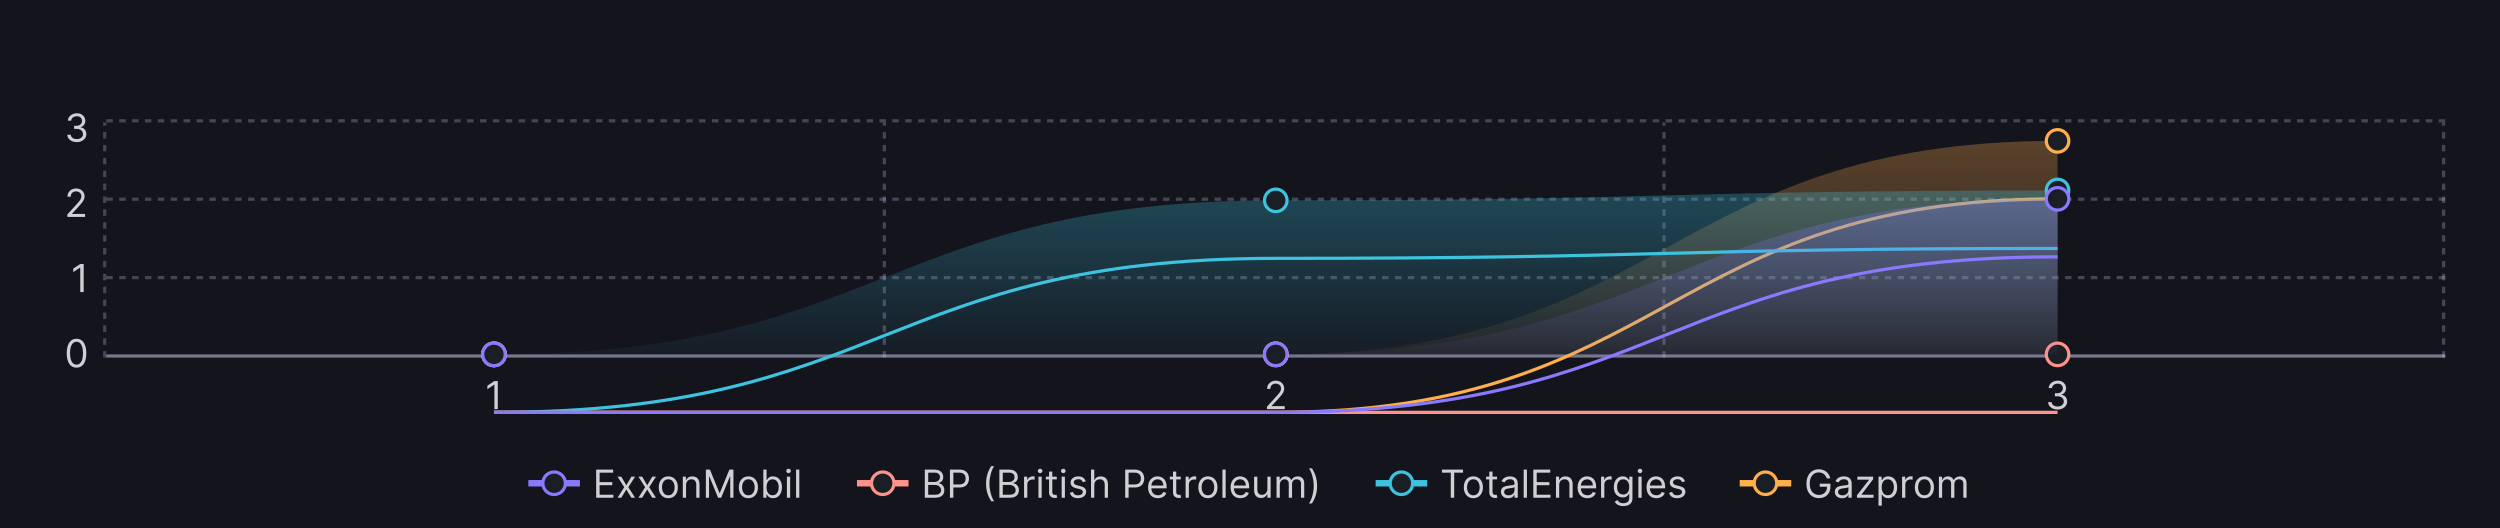 <svg width="776" height="164" viewBox="0 0 776 164" fill="none" xmlns="http://www.w3.org/2000/svg">
<rect width="776" height="164" fill="#14141C"/>
<path d="M23.852 44.119C23.29 44.119 22.788 44.023 22.348 43.83C21.91 43.636 21.562 43.368 21.304 43.024C21.048 42.678 20.909 42.276 20.886 41.818H21.96C21.983 42.099 22.079 42.342 22.25 42.547C22.421 42.749 22.643 42.905 22.919 43.016C23.195 43.126 23.5 43.182 23.835 43.182C24.21 43.182 24.543 43.117 24.832 42.986C25.122 42.855 25.349 42.673 25.514 42.44C25.679 42.207 25.761 41.938 25.761 41.631C25.761 41.31 25.682 41.027 25.523 40.783C25.364 40.535 25.131 40.342 24.824 40.203C24.517 40.064 24.142 39.994 23.699 39.994H23V39.057H23.699C24.046 39.057 24.349 38.994 24.611 38.869C24.875 38.744 25.081 38.568 25.229 38.341C25.379 38.114 25.454 37.847 25.454 37.54C25.454 37.244 25.389 36.987 25.259 36.769C25.128 36.55 24.943 36.379 24.704 36.257C24.469 36.135 24.19 36.074 23.869 36.074C23.568 36.074 23.284 36.129 23.017 36.24C22.753 36.348 22.537 36.506 22.369 36.713C22.202 36.918 22.111 37.165 22.097 37.455H21.074C21.091 36.997 21.229 36.597 21.487 36.253C21.746 35.906 22.084 35.636 22.501 35.443C22.922 35.25 23.384 35.153 23.886 35.153C24.426 35.153 24.889 35.263 25.276 35.481C25.662 35.697 25.959 35.983 26.166 36.338C26.374 36.693 26.477 37.077 26.477 37.489C26.477 37.98 26.348 38.399 26.09 38.746C25.834 39.092 25.486 39.332 25.046 39.466V39.534C25.597 39.625 26.027 39.859 26.337 40.237C26.646 40.612 26.801 41.077 26.801 41.631C26.801 42.105 26.672 42.531 26.413 42.909C26.158 43.284 25.808 43.58 25.365 43.795C24.922 44.011 24.418 44.119 23.852 44.119Z" fill="white" fill-opacity="0.8"/>
<path d="M20.903 67.333V66.566L23.784 63.413C24.122 63.044 24.401 62.723 24.619 62.45C24.838 62.174 25 61.916 25.105 61.674C25.213 61.43 25.267 61.174 25.267 60.907C25.267 60.6 25.193 60.335 25.046 60.11C24.901 59.886 24.702 59.713 24.449 59.59C24.196 59.468 23.912 59.407 23.597 59.407C23.261 59.407 22.969 59.477 22.719 59.616C22.472 59.752 22.28 59.944 22.143 60.191C22.01 60.438 21.943 60.728 21.943 61.061H20.938C20.938 60.549 21.055 60.1 21.291 59.714C21.527 59.328 21.848 59.027 22.254 58.811C22.663 58.595 23.122 58.487 23.631 58.487C24.142 58.487 24.595 58.595 24.99 58.811C25.385 59.027 25.695 59.318 25.919 59.684C26.143 60.051 26.256 60.458 26.256 60.907C26.256 61.228 26.197 61.542 26.081 61.849C25.967 62.153 25.768 62.492 25.484 62.867C25.203 63.24 24.812 63.694 24.312 64.231L22.352 66.328V66.396H26.409V67.333H20.903Z" fill="white" fill-opacity="0.8"/>
<path d="M25.972 81.939V90.667H24.915V83.047H24.864L22.733 84.462V83.388L24.915 81.939H25.972Z" fill="white" fill-opacity="0.8"/>
<path d="M23.75 114.119C23.108 114.119 22.561 113.945 22.109 113.595C21.658 113.243 21.312 112.733 21.074 112.065C20.835 111.395 20.716 110.585 20.716 109.636C20.716 108.693 20.835 107.888 21.074 107.22C21.315 106.55 21.662 106.038 22.114 105.686C22.568 105.331 23.114 105.153 23.75 105.153C24.386 105.153 24.93 105.331 25.382 105.686C25.837 106.038 26.183 106.55 26.422 107.22C26.663 107.888 26.784 108.693 26.784 109.636C26.784 110.585 26.665 111.395 26.426 112.065C26.188 112.733 25.842 113.243 25.391 113.595C24.939 113.945 24.392 114.119 23.75 114.119ZM23.75 113.182C24.386 113.182 24.881 112.875 25.233 112.261C25.585 111.648 25.761 110.773 25.761 109.636C25.761 108.881 25.68 108.237 25.518 107.706C25.359 107.175 25.129 106.77 24.828 106.491C24.53 106.213 24.171 106.074 23.75 106.074C23.119 106.074 22.626 106.385 22.271 107.007C21.916 107.626 21.739 108.503 21.739 109.636C21.739 110.392 21.818 111.034 21.977 111.562C22.136 112.091 22.365 112.493 22.663 112.768C22.965 113.044 23.327 113.182 23.75 113.182Z" fill="white" fill-opacity="0.8"/>
<line x1="33" y1="37.5" x2="759" y2="37.5" stroke="#D9D9FF" stroke-opacity="0.25" stroke-dasharray="2"/>
<line x1="33" y1="61.833" x2="759" y2="61.833" stroke="#D9D9FF" stroke-opacity="0.25" stroke-dasharray="2"/>
<line x1="33" y1="86.167" x2="759" y2="86.167" stroke="#D9D9FF" stroke-opacity="0.25" stroke-dasharray="2"/>
<line x1="33" y1="110.5" x2="759" y2="110.5" stroke="#D9D9FF" stroke-opacity="0.5"/>
<line x1="32.5" y1="111" x2="32.5" y2="38" stroke="#D9D9FF" stroke-opacity="0.25" stroke-dasharray="2"/>
<line x1="274.5" y1="111" x2="274.5" y2="38" stroke="#D9D9FF" stroke-opacity="0.25" stroke-dasharray="2"/>
<line x1="516.5" y1="111" x2="516.5" y2="38" stroke="#D9D9FF" stroke-opacity="0.25" stroke-dasharray="2"/>
<line x1="758.5" y1="111" x2="758.5" y2="38" stroke="#D9D9FF" stroke-opacity="0.25" stroke-dasharray="2"/>
<path d="M638.667 43.733C517.333 43.733 517.333 110 396 110H638.667V43.733Z" fill="url(#paint0_linear_10_3816)"/>
<g filter="url(#filter0_ddd_10_3816)">
<path d="M153.333 110C274.667 110 274.667 110 396 110C517.333 110 517.333 43.733 638.667 43.733M638.667 43.733V43.733Z" stroke="#FFAE4C"/>
</g>
<circle cx="153.333" cy="110" r="3.5" fill="#1A1F26" stroke="#FFAE4C"/>
<circle cx="396" cy="110" r="3.5" fill="#1A1F26" stroke="#FFAE4C"/>
<circle cx="638.667" cy="43.733" r="3.5" fill="#1A1F26" stroke="#FFAE4C"/>
<path d="M396 62.193C274.667 62.193 274.667 110 153.333 110H638.667V59.117C517.333 59.117 517.333 62.193 396 62.193Z" fill="url(#paint1_linear_10_3816)"/>
<g filter="url(#filter1_ddd_10_3816)">
<path d="M153.333 110C274.667 110 274.667 62.193 396 62.193C517.333 62.193 517.333 59.117 638.667 59.117M638.667 59.117V59.117Z" stroke="#3CC3DF"/>
</g>
<circle cx="153.333" cy="110" r="3.5" fill="#1A1F26" stroke="#3CC3DF"/>
<circle cx="396" cy="62.193" r="3.5" fill="#1A1F26" stroke="#3CC3DF"/>
<circle cx="638.667" cy="59.117" r="3.5" fill="#1A1F26" stroke="#3CC3DF"/>
<g filter="url(#filter2_ddd_10_3816)">
<path d="M153.333 110C274.667 110 274.667 110 396 110C517.333 110 517.333 110 638.667 110M638.667 110V110Z" stroke="#FF928A"/>
</g>
<circle cx="153.333" cy="110" r="3.5" fill="#1A1F26" stroke="#FF928A"/>
<circle cx="396" cy="110" r="3.5" fill="#1A1F26" stroke="#FF928A"/>
<circle cx="638.667" cy="110" r="3.5" fill="#1A1F26" stroke="#FF928A"/>
<path d="M638.667 61.72C517.333 61.72 517.333 110 396 110H638.667V61.72Z" fill="url(#paint2_linear_10_3816)"/>
<g filter="url(#filter3_ddd_10_3816)">
<path d="M153.333 110C274.667 110 274.667 110 396 110C517.333 110 517.333 61.72 638.667 61.72M638.667 61.72V61.72Z" stroke="#8979FF"/>
</g>
<circle cx="153.333" cy="110" r="3.5" fill="#1A1F26" stroke="#8979FF"/>
<circle cx="396" cy="110" r="3.5" fill="#1A1F26" stroke="#8979FF"/>
<circle cx="638.667" cy="61.72" r="3.5" fill="#1A1F26" stroke="#8979FF"/>
<path d="M154.516 118.273V127H153.459V119.381H153.408L151.277 120.795V119.722L153.459 118.273H154.516Z" fill="white" fill-opacity="0.8"/>
<path d="M393.271 127V126.233L396.151 123.08C396.489 122.71 396.768 122.389 396.987 122.116C397.205 121.841 397.367 121.582 397.472 121.341C397.58 121.097 397.634 120.841 397.634 120.574C397.634 120.267 397.56 120.001 397.413 119.777C397.268 119.553 397.069 119.379 396.816 119.257C396.563 119.135 396.279 119.074 395.964 119.074C395.629 119.074 395.336 119.143 395.086 119.283C394.839 119.419 394.647 119.611 394.511 119.858C394.377 120.105 394.31 120.395 394.31 120.727H393.305C393.305 120.216 393.423 119.767 393.658 119.381C393.894 118.994 394.215 118.693 394.621 118.477C395.031 118.261 395.489 118.153 395.998 118.153C396.509 118.153 396.962 118.261 397.357 118.477C397.752 118.693 398.062 118.984 398.286 119.351C398.511 119.717 398.623 120.125 398.623 120.574C398.623 120.895 398.565 121.209 398.448 121.516C398.335 121.82 398.136 122.159 397.852 122.534C397.57 122.906 397.18 123.361 396.68 123.898L394.719 125.994V126.062H398.776V127H393.271Z" fill="white" fill-opacity="0.8"/>
<path d="M638.699 127.119C638.136 127.119 637.635 127.023 637.194 126.83C636.757 126.636 636.409 126.368 636.15 126.024C635.895 125.678 635.755 125.276 635.733 124.818H636.807C636.829 125.099 636.926 125.342 637.096 125.547C637.267 125.749 637.49 125.905 637.765 126.016C638.041 126.126 638.346 126.182 638.682 126.182C639.057 126.182 639.389 126.116 639.679 125.986C639.969 125.855 640.196 125.673 640.361 125.44C640.525 125.207 640.608 124.938 640.608 124.631C640.608 124.31 640.528 124.027 640.369 123.783C640.21 123.536 639.977 123.342 639.67 123.203C639.363 123.064 638.988 122.994 638.545 122.994H637.846V122.057H638.545C638.892 122.057 639.196 121.994 639.457 121.869C639.721 121.744 639.927 121.568 640.075 121.341C640.226 121.114 640.301 120.847 640.301 120.54C640.301 120.244 640.236 119.987 640.105 119.768C639.974 119.55 639.79 119.379 639.551 119.257C639.315 119.135 639.037 119.074 638.716 119.074C638.415 119.074 638.13 119.129 637.863 119.24C637.599 119.348 637.383 119.506 637.216 119.713C637.048 119.918 636.957 120.165 636.943 120.455H635.92C635.937 119.997 636.075 119.597 636.334 119.253C636.592 118.906 636.93 118.636 637.348 118.443C637.768 118.25 638.23 118.153 638.733 118.153C639.272 118.153 639.736 118.263 640.122 118.482C640.508 118.697 640.805 118.983 641.013 119.338C641.22 119.693 641.324 120.077 641.324 120.489C641.324 120.98 641.194 121.399 640.936 121.746C640.68 122.092 640.332 122.332 639.892 122.466V122.534C640.443 122.625 640.873 122.859 641.183 123.237C641.493 123.612 641.647 124.077 641.647 124.631C641.647 125.105 641.518 125.531 641.26 125.909C641.004 126.284 640.655 126.58 640.211 126.795C639.768 127.011 639.264 127.119 638.699 127.119Z" fill="white" fill-opacity="0.8"/>
<rect x="164" y="149" width="16" height="2" fill="#8979FF"/>
<circle cx="172" cy="150" r="3.5" fill="#1A1F26" stroke="#8979FF"/>
<path d="M185.057 154.5V145.773H190.324V146.71H186.114V149.659H190.051V150.597H186.114V153.562H190.392V154.5H185.057ZM192.842 147.955L194.411 150.631L195.979 147.955H197.138L195.024 151.227L197.138 154.5H195.979L194.411 151.96L192.842 154.5H191.683L193.763 151.227L191.683 147.955H192.842ZM199.323 147.955L200.891 150.631L202.459 147.955H203.618L201.505 151.227L203.618 154.5H202.459L200.891 151.96L199.323 154.5H198.164L200.243 151.227L198.164 147.955H199.323ZM207.443 154.636C206.852 154.636 206.333 154.496 205.887 154.214C205.444 153.933 205.098 153.54 204.848 153.034C204.6 152.528 204.477 151.937 204.477 151.261C204.477 150.58 204.6 149.984 204.848 149.476C205.098 148.967 205.444 148.572 205.887 148.291C206.333 148.01 206.852 147.869 207.443 147.869C208.034 147.869 208.551 148.01 208.994 148.291C209.44 148.572 209.787 148.967 210.034 149.476C210.284 149.984 210.409 150.58 210.409 151.261C210.409 151.937 210.284 152.528 210.034 153.034C209.787 153.54 209.44 153.933 208.994 154.214C208.551 154.496 208.034 154.636 207.443 154.636ZM207.443 153.733C207.892 153.733 208.261 153.618 208.551 153.388C208.841 153.158 209.055 152.855 209.194 152.48C209.333 152.105 209.403 151.699 209.403 151.261C209.403 150.824 209.333 150.416 209.194 150.038C209.055 149.661 208.841 149.355 208.551 149.122C208.261 148.889 207.892 148.773 207.443 148.773C206.994 148.773 206.625 148.889 206.335 149.122C206.045 149.355 205.831 149.661 205.691 150.038C205.552 150.416 205.483 150.824 205.483 151.261C205.483 151.699 205.552 152.105 205.691 152.48C205.831 152.855 206.045 153.158 206.335 153.388C206.625 153.618 206.994 153.733 207.443 153.733ZM212.95 150.562V154.5H211.944V147.955H212.915V148.977H213.001C213.154 148.645 213.387 148.378 213.7 148.176C214.012 147.972 214.415 147.869 214.91 147.869C215.353 147.869 215.741 147.96 216.073 148.142C216.406 148.321 216.664 148.594 216.849 148.96C217.033 149.324 217.126 149.784 217.126 150.341V154.5H216.12V150.409C216.12 149.895 215.987 149.494 215.719 149.207C215.452 148.918 215.086 148.773 214.62 148.773C214.299 148.773 214.012 148.842 213.759 148.982C213.509 149.121 213.312 149.324 213.167 149.591C213.022 149.858 212.95 150.182 212.95 150.562ZM219.1 145.773H220.361L223.327 153.017H223.429L226.395 145.773H227.657V154.5H226.668V147.869H226.583L223.855 154.5H222.901L220.174 147.869H220.088V154.5H219.1V145.773ZM232.298 154.636C231.707 154.636 231.189 154.496 230.743 154.214C230.3 153.933 229.953 153.54 229.703 153.034C229.456 152.528 229.332 151.937 229.332 151.261C229.332 150.58 229.456 149.984 229.703 149.476C229.953 148.967 230.3 148.572 230.743 148.291C231.189 148.01 231.707 147.869 232.298 147.869C232.889 147.869 233.406 148.01 233.849 148.291C234.295 148.572 234.642 148.967 234.889 149.476C235.139 149.984 235.264 150.58 235.264 151.261C235.264 151.937 235.139 152.528 234.889 153.034C234.642 153.54 234.295 153.933 233.849 154.214C233.406 154.496 232.889 154.636 232.298 154.636ZM232.298 153.733C232.747 153.733 233.116 153.618 233.406 153.388C233.696 153.158 233.911 152.855 234.05 152.48C234.189 152.105 234.259 151.699 234.259 151.261C234.259 150.824 234.189 150.416 234.05 150.038C233.911 149.661 233.696 149.355 233.406 149.122C233.116 148.889 232.747 148.773 232.298 148.773C231.849 148.773 231.48 148.889 231.19 149.122C230.901 149.355 230.686 149.661 230.547 150.038C230.408 150.416 230.338 150.824 230.338 151.261C230.338 151.699 230.408 152.105 230.547 152.48C230.686 152.855 230.901 153.158 231.19 153.388C231.48 153.618 231.849 153.733 232.298 153.733ZM236.936 154.5V145.773H237.941V148.994H238.027C238.1 148.881 238.203 148.736 238.333 148.56C238.467 148.381 238.657 148.222 238.904 148.082C239.154 147.94 239.493 147.869 239.919 147.869C240.47 147.869 240.956 148.007 241.376 148.283C241.797 148.558 242.125 148.949 242.36 149.455C242.596 149.96 242.714 150.557 242.714 151.244C242.714 151.938 242.596 152.538 242.36 153.047C242.125 153.553 241.798 153.945 241.38 154.223C240.963 154.499 240.481 154.636 239.936 154.636C239.515 154.636 239.179 154.567 238.926 154.428C238.673 154.286 238.478 154.125 238.342 153.946C238.206 153.764 238.1 153.614 238.027 153.494H237.907V154.5H236.936ZM237.924 151.227C237.924 151.722 237.997 152.158 238.142 152.536C238.287 152.911 238.498 153.205 238.777 153.418C239.055 153.628 239.396 153.733 239.799 153.733C240.22 153.733 240.571 153.622 240.852 153.401C241.136 153.176 241.349 152.875 241.491 152.497C241.636 152.116 241.708 151.693 241.708 151.227C241.708 150.767 241.637 150.352 241.495 149.983C241.356 149.611 241.145 149.317 240.86 149.101C240.579 148.882 240.225 148.773 239.799 148.773C239.39 148.773 239.047 148.876 238.768 149.084C238.49 149.288 238.279 149.575 238.137 149.945C237.995 150.311 237.924 150.739 237.924 151.227ZM244.252 154.5V147.955H245.258V154.5H244.252ZM244.764 146.864C244.568 146.864 244.399 146.797 244.257 146.663C244.118 146.53 244.048 146.369 244.048 146.182C244.048 145.994 244.118 145.834 244.257 145.7C244.399 145.567 244.568 145.5 244.764 145.5C244.96 145.5 245.127 145.567 245.267 145.7C245.409 145.834 245.48 145.994 245.48 146.182C245.48 146.369 245.409 146.53 245.267 146.663C245.127 146.797 244.96 146.864 244.764 146.864ZM248.106 145.773V154.5H247.1V145.773H248.106Z" fill="white" fill-opacity="0.8"/>
<rect x="266" y="149" width="16" height="2" fill="#FF928A"/>
<circle cx="274" cy="150" r="3.5" fill="#1A1F26" stroke="#FF928A"/>
<path d="M287.057 154.5V145.773H290.108C290.716 145.773 291.217 145.878 291.612 146.088C292.007 146.295 292.301 146.575 292.494 146.928C292.688 147.277 292.784 147.665 292.784 148.091C292.784 148.466 292.717 148.776 292.584 149.02C292.453 149.264 292.28 149.457 292.064 149.599C291.851 149.741 291.619 149.847 291.369 149.915V150C291.636 150.017 291.905 150.111 292.175 150.281C292.445 150.452 292.67 150.696 292.852 151.014C293.034 151.332 293.125 151.722 293.125 152.182C293.125 152.619 293.026 153.013 292.827 153.362C292.628 153.712 292.314 153.989 291.885 154.193C291.456 154.398 290.898 154.5 290.21 154.5H287.057ZM288.114 153.562H290.21C290.901 153.562 291.391 153.429 291.68 153.162C291.973 152.892 292.119 152.565 292.119 152.182C292.119 151.886 292.044 151.614 291.893 151.364C291.743 151.111 291.528 150.909 291.25 150.759C290.972 150.605 290.642 150.528 290.261 150.528H288.114V153.562ZM288.114 149.608H290.074C290.392 149.608 290.679 149.545 290.935 149.42C291.193 149.295 291.398 149.119 291.548 148.892C291.702 148.665 291.778 148.398 291.778 148.091C291.778 147.707 291.645 147.382 291.378 147.115C291.111 146.845 290.688 146.71 290.108 146.71H288.114V149.608ZM294.862 154.5V145.773H297.81C298.495 145.773 299.055 145.896 299.489 146.143C299.927 146.388 300.251 146.719 300.461 147.136C300.671 147.554 300.776 148.02 300.776 148.534C300.776 149.048 300.671 149.516 300.461 149.936C300.254 150.357 299.933 150.692 299.498 150.942C299.063 151.189 298.506 151.312 297.827 151.312H295.714V150.375H297.793C298.262 150.375 298.638 150.294 298.923 150.132C299.207 149.97 299.413 149.751 299.54 149.476C299.671 149.197 299.737 148.884 299.737 148.534C299.737 148.185 299.671 147.872 299.54 147.597C299.413 147.321 299.205 147.105 298.918 146.949C298.631 146.79 298.251 146.71 297.776 146.71H295.918V154.5H294.862ZM306.075 150.136C306.075 149.062 306.214 148.075 306.493 147.175C306.774 146.271 307.175 145.44 307.695 144.682H308.581C308.376 144.963 308.185 145.31 308.006 145.722C307.83 146.131 307.675 146.581 307.541 147.072C307.408 147.561 307.303 148.067 307.226 148.589C307.152 149.112 307.115 149.628 307.115 150.136C307.115 150.812 307.18 151.499 307.311 152.195C307.442 152.891 307.618 153.537 307.839 154.134C308.061 154.73 308.308 155.216 308.581 155.591H307.695C307.175 154.832 306.774 154.003 306.493 153.102C306.214 152.199 306.075 151.21 306.075 150.136ZM310.201 154.5V145.773H313.252C313.86 145.773 314.362 145.878 314.757 146.088C315.152 146.295 315.446 146.575 315.639 146.928C315.832 147.277 315.929 147.665 315.929 148.091C315.929 148.466 315.862 148.776 315.728 149.02C315.598 149.264 315.424 149.457 315.208 149.599C314.995 149.741 314.764 149.847 314.514 149.915V150C314.781 150.017 315.049 150.111 315.319 150.281C315.589 150.452 315.815 150.696 315.997 151.014C316.179 151.332 316.27 151.722 316.27 152.182C316.27 152.619 316.17 153.013 315.971 153.362C315.772 153.712 315.458 153.989 315.029 154.193C314.6 154.398 314.042 154.5 313.355 154.5H310.201ZM311.258 153.562H313.355C314.045 153.562 314.535 153.429 314.825 153.162C315.118 152.892 315.264 152.565 315.264 152.182C315.264 151.886 315.189 151.614 315.038 151.364C314.887 151.111 314.673 150.909 314.395 150.759C314.116 150.605 313.787 150.528 313.406 150.528H311.258V153.562ZM311.258 149.608H313.218C313.537 149.608 313.824 149.545 314.079 149.42C314.338 149.295 314.542 149.119 314.693 148.892C314.846 148.665 314.923 148.398 314.923 148.091C314.923 147.707 314.789 147.382 314.522 147.115C314.255 146.845 313.832 146.71 313.252 146.71H311.258V149.608ZM317.87 154.5V147.955H318.841V148.943H318.909C319.029 148.619 319.245 148.357 319.557 148.155C319.87 147.953 320.222 147.852 320.614 147.852C320.688 147.852 320.78 147.854 320.891 147.857C321.002 147.859 321.086 147.864 321.142 147.869V148.892C321.108 148.884 321.03 148.871 320.908 148.854C320.789 148.834 320.662 148.824 320.529 148.824C320.211 148.824 319.926 148.891 319.676 149.024C319.429 149.155 319.233 149.337 319.088 149.57C318.946 149.8 318.875 150.062 318.875 150.358V154.5H317.87ZM322.335 154.5V147.955H323.34V154.5H322.335ZM322.846 146.864C322.65 146.864 322.481 146.797 322.339 146.663C322.2 146.53 322.13 146.369 322.13 146.182C322.13 145.994 322.2 145.834 322.339 145.7C322.481 145.567 322.65 145.5 322.846 145.5C323.042 145.5 323.21 145.567 323.349 145.7C323.491 145.834 323.562 145.994 323.562 146.182C323.562 146.369 323.491 146.53 323.349 146.663C323.21 146.797 323.042 146.864 322.846 146.864ZM328.029 147.955V148.807H324.637V147.955H328.029ZM325.625 146.386H326.631V152.625C326.631 152.909 326.672 153.122 326.755 153.264C326.84 153.403 326.948 153.497 327.078 153.545C327.212 153.591 327.353 153.614 327.5 153.614C327.611 153.614 327.702 153.608 327.773 153.597C327.844 153.582 327.901 153.571 327.944 153.562L328.148 154.466C328.08 154.491 327.985 154.517 327.863 154.543C327.74 154.571 327.586 154.585 327.398 154.585C327.114 154.585 326.836 154.524 326.563 154.402C326.293 154.28 326.069 154.094 325.89 153.844C325.713 153.594 325.625 153.278 325.625 152.898V146.386ZM329.542 154.5V147.955H330.547V154.5H329.542ZM330.053 146.864C329.857 146.864 329.688 146.797 329.546 146.663C329.407 146.53 329.337 146.369 329.337 146.182C329.337 145.994 329.407 145.834 329.546 145.7C329.688 145.567 329.857 145.5 330.053 145.5C330.249 145.5 330.417 145.567 330.556 145.7C330.698 145.834 330.769 145.994 330.769 146.182C330.769 146.369 330.698 146.53 330.556 146.663C330.417 146.797 330.249 146.864 330.053 146.864ZM337.026 149.42L336.122 149.676C336.065 149.526 335.982 149.379 335.871 149.237C335.763 149.092 335.615 148.973 335.428 148.879C335.24 148.786 335 148.739 334.707 148.739C334.307 148.739 333.973 148.831 333.706 149.016C333.442 149.197 333.31 149.429 333.31 149.71C333.31 149.96 333.401 150.158 333.582 150.303C333.764 150.447 334.048 150.568 334.435 150.665L335.406 150.903C335.991 151.045 336.428 151.263 336.714 151.555C337.001 151.845 337.145 152.219 337.145 152.676C337.145 153.051 337.037 153.386 336.821 153.682C336.608 153.977 336.31 154.21 335.926 154.381C335.543 154.551 335.097 154.636 334.588 154.636C333.92 154.636 333.368 154.491 332.93 154.202C332.493 153.912 332.216 153.489 332.099 152.932L333.054 152.693C333.145 153.045 333.317 153.31 333.57 153.486C333.825 153.662 334.159 153.75 334.571 153.75C335.04 153.75 335.412 153.651 335.688 153.452C335.966 153.25 336.105 153.009 336.105 152.727C336.105 152.5 336.026 152.31 335.866 152.156C335.707 152 335.463 151.884 335.134 151.807L334.043 151.551C333.443 151.409 333.003 151.189 332.722 150.891C332.443 150.589 332.304 150.213 332.304 149.761C332.304 149.392 332.408 149.065 332.615 148.781C332.825 148.497 333.111 148.274 333.472 148.112C333.835 147.95 334.247 147.869 334.707 147.869C335.355 147.869 335.864 148.011 336.233 148.295C336.605 148.58 336.869 148.955 337.026 149.42ZM339.664 150.562V154.5H338.659V145.773H339.664V148.977H339.75C339.903 148.639 340.133 148.371 340.44 148.172C340.75 147.97 341.162 147.869 341.676 147.869C342.122 147.869 342.512 147.959 342.848 148.138C343.183 148.314 343.443 148.585 343.627 148.952C343.815 149.315 343.909 149.778 343.909 150.341V154.5H342.903V150.409C342.903 149.889 342.768 149.487 342.498 149.203C342.231 148.916 341.86 148.773 341.386 148.773C341.056 148.773 340.761 148.842 340.5 148.982C340.241 149.121 340.037 149.324 339.886 149.591C339.738 149.858 339.664 150.182 339.664 150.562ZM349.26 154.5V145.773H352.209C352.893 145.773 353.453 145.896 353.888 146.143C354.325 146.388 354.649 146.719 354.859 147.136C355.07 147.554 355.175 148.02 355.175 148.534C355.175 149.048 355.07 149.516 354.859 149.936C354.652 150.357 354.331 150.692 353.896 150.942C353.462 151.189 352.905 151.312 352.226 151.312H350.112V150.375H352.192C352.661 150.375 353.037 150.294 353.321 150.132C353.605 149.97 353.811 149.751 353.939 149.476C354.07 149.197 354.135 148.884 354.135 148.534C354.135 148.185 354.07 147.872 353.939 147.597C353.811 147.321 353.604 147.105 353.317 146.949C353.03 146.79 352.649 146.71 352.175 146.71H350.317V154.5H349.26ZM359.415 154.636C358.784 154.636 358.24 154.497 357.783 154.219C357.328 153.938 356.977 153.545 356.73 153.043C356.486 152.537 356.364 151.949 356.364 151.278C356.364 150.608 356.486 150.017 356.73 149.506C356.977 148.991 357.321 148.591 357.761 148.304C358.205 148.014 358.722 147.869 359.312 147.869C359.653 147.869 359.99 147.926 360.322 148.04C360.655 148.153 360.957 148.338 361.23 148.594C361.503 148.847 361.72 149.182 361.882 149.599C362.044 150.017 362.125 150.531 362.125 151.142V151.568H357.08V150.699H361.102C361.102 150.33 361.028 150 360.881 149.71C360.736 149.42 360.528 149.192 360.259 149.024C359.991 148.857 359.676 148.773 359.312 148.773C358.912 148.773 358.565 148.872 358.273 149.071C357.983 149.267 357.76 149.523 357.604 149.838C357.447 150.153 357.369 150.491 357.369 150.852V151.432C357.369 151.926 357.455 152.345 357.625 152.689C357.798 153.03 358.038 153.29 358.345 153.469C358.652 153.645 359.009 153.733 359.415 153.733C359.679 153.733 359.918 153.696 360.131 153.622C360.347 153.545 360.533 153.432 360.689 153.281C360.845 153.128 360.966 152.937 361.051 152.71L362.023 152.983C361.92 153.312 361.749 153.602 361.507 153.852C361.266 154.099 360.967 154.293 360.612 154.432C360.257 154.568 359.858 154.636 359.415 154.636ZM366.501 147.955V148.807H363.109V147.955H366.501ZM364.098 146.386H365.104V152.625C365.104 152.909 365.145 153.122 365.227 153.264C365.313 153.403 365.42 153.497 365.551 153.545C365.685 153.591 365.825 153.614 365.973 153.614C366.084 153.614 366.175 153.608 366.246 153.597C366.317 153.582 366.374 153.571 366.416 153.562L366.621 154.466C366.553 154.491 366.457 154.517 366.335 154.543C366.213 154.571 366.058 154.585 365.871 154.585C365.587 154.585 365.308 154.524 365.036 154.402C364.766 154.28 364.541 154.094 364.362 153.844C364.186 153.594 364.098 153.278 364.098 152.898V146.386ZM368.014 154.5V147.955H368.986V148.943H369.054C369.173 148.619 369.389 148.357 369.702 148.155C370.014 147.953 370.366 147.852 370.759 147.852C370.832 147.852 370.925 147.854 371.036 147.857C371.146 147.859 371.23 147.864 371.287 147.869V148.892C371.253 148.884 371.175 148.871 371.053 148.854C370.933 148.834 370.807 148.824 370.673 148.824C370.355 148.824 370.071 148.891 369.821 149.024C369.574 149.155 369.378 149.337 369.233 149.57C369.091 149.8 369.02 150.062 369.02 150.358V154.5H368.014ZM374.939 154.636C374.348 154.636 373.83 154.496 373.384 154.214C372.94 153.933 372.594 153.54 372.344 153.034C372.097 152.528 371.973 151.937 371.973 151.261C371.973 150.58 372.097 149.984 372.344 149.476C372.594 148.967 372.94 148.572 373.384 148.291C373.83 148.01 374.348 147.869 374.939 147.869C375.53 147.869 376.047 148.01 376.49 148.291C376.936 148.572 377.283 148.967 377.53 149.476C377.78 149.984 377.905 150.58 377.905 151.261C377.905 151.937 377.78 152.528 377.53 153.034C377.283 153.54 376.936 153.933 376.49 154.214C376.047 154.496 375.53 154.636 374.939 154.636ZM374.939 153.733C375.388 153.733 375.757 153.618 376.047 153.388C376.337 153.158 376.551 152.855 376.69 152.48C376.83 152.105 376.899 151.699 376.899 151.261C376.899 150.824 376.83 150.416 376.69 150.038C376.551 149.661 376.337 149.355 376.047 149.122C375.757 148.889 375.388 148.773 374.939 148.773C374.49 148.773 374.121 148.889 373.831 149.122C373.541 149.355 373.327 149.661 373.188 150.038C373.048 150.416 372.979 150.824 372.979 151.261C372.979 151.699 373.048 152.105 373.188 152.48C373.327 152.855 373.541 153.158 373.831 153.388C374.121 153.618 374.49 153.733 374.939 153.733ZM380.446 145.773V154.5H379.44V145.773H380.446ZM385.032 154.636C384.401 154.636 383.857 154.497 383.4 154.219C382.945 153.938 382.594 153.545 382.347 153.043C382.103 152.537 381.981 151.949 381.981 151.278C381.981 150.608 382.103 150.017 382.347 149.506C382.594 148.991 382.938 148.591 383.379 148.304C383.822 148.014 384.339 147.869 384.93 147.869C385.271 147.869 385.607 147.926 385.94 148.04C386.272 148.153 386.575 148.338 386.847 148.594C387.12 148.847 387.337 149.182 387.499 149.599C387.661 150.017 387.742 150.531 387.742 151.142V151.568H382.697V150.699H386.719C386.719 150.33 386.646 150 386.498 149.71C386.353 149.42 386.146 149.192 385.876 149.024C385.609 148.857 385.293 148.773 384.93 148.773C384.529 148.773 384.183 148.872 383.89 149.071C383.6 149.267 383.377 149.523 383.221 149.838C383.065 150.153 382.987 150.491 382.987 150.852V151.432C382.987 151.926 383.072 152.345 383.242 152.689C383.415 153.03 383.656 153.29 383.962 153.469C384.269 153.645 384.626 153.733 385.032 153.733C385.296 153.733 385.535 153.696 385.748 153.622C385.964 153.545 386.15 153.432 386.306 153.281C386.462 153.128 386.583 152.937 386.668 152.71L387.64 152.983C387.538 153.312 387.366 153.602 387.124 153.852C386.883 154.099 386.585 154.293 386.229 154.432C385.874 154.568 385.475 154.636 385.032 154.636ZM393.397 151.824V147.955H394.403V154.5H393.397V153.392H393.329C393.175 153.724 392.937 154.007 392.613 154.24C392.289 154.47 391.88 154.585 391.386 154.585C390.977 154.585 390.613 154.496 390.295 154.317C389.977 154.135 389.727 153.862 389.545 153.499C389.363 153.132 389.272 152.67 389.272 152.114V147.955H390.278V152.045C390.278 152.523 390.411 152.903 390.678 153.188C390.948 153.472 391.292 153.614 391.71 153.614C391.96 153.614 392.214 153.55 392.472 153.422C392.734 153.294 392.952 153.098 393.129 152.834C393.308 152.57 393.397 152.233 393.397 151.824ZM396.245 154.5V147.955H397.216V148.977H397.301C397.438 148.628 397.658 148.357 397.962 148.163C398.266 147.967 398.631 147.869 399.057 147.869C399.489 147.869 399.848 147.967 400.135 148.163C400.425 148.357 400.651 148.628 400.813 148.977H400.881C401.049 148.639 401.3 148.371 401.635 148.172C401.971 147.97 402.373 147.869 402.841 147.869C403.426 147.869 403.905 148.053 404.277 148.419C404.65 148.783 404.836 149.349 404.836 150.119V154.5H403.83V150.119C403.83 149.636 403.698 149.291 403.434 149.084C403.169 148.876 402.858 148.773 402.5 148.773C402.04 148.773 401.684 148.912 401.431 149.19C401.178 149.466 401.051 149.815 401.051 150.239V154.5H400.029V150.017C400.029 149.645 399.908 149.345 399.667 149.118C399.425 148.888 399.114 148.773 398.733 148.773C398.472 148.773 398.228 148.842 398 148.982C397.776 149.121 397.594 149.314 397.455 149.561C397.319 149.805 397.25 150.088 397.25 150.409V154.5H396.245ZM408.822 150.818C408.822 151.892 408.681 152.881 408.4 153.784C408.122 154.685 407.723 155.514 407.203 156.273H406.316C406.521 155.991 406.711 155.645 406.887 155.233C407.066 154.824 407.223 154.375 407.356 153.886C407.49 153.395 407.593 152.888 407.667 152.365C407.744 151.839 407.782 151.324 407.782 150.818C407.782 150.142 407.717 149.456 407.586 148.76C407.456 148.064 407.279 147.418 407.058 146.821C406.836 146.224 406.589 145.739 406.316 145.364H407.203C407.723 146.122 408.122 146.953 408.4 147.857C408.681 148.757 408.822 149.744 408.822 150.818Z" fill="white" fill-opacity="0.8"/>
<rect x="427" y="149" width="16" height="2" fill="#3CC3DF"/>
<circle cx="435" cy="150" r="3.5" fill="#1A1F26" stroke="#3CC3DF"/>
<path d="M447.58 146.71V145.773H454.125V146.71H451.381V154.5H450.324V146.71H447.58ZM457.33 154.636C456.739 154.636 456.22 154.496 455.774 154.214C455.331 153.933 454.984 153.54 454.734 153.034C454.487 152.528 454.364 151.937 454.364 151.261C454.364 150.58 454.487 149.984 454.734 149.476C454.984 148.967 455.331 148.572 455.774 148.291C456.22 148.01 456.739 147.869 457.33 147.869C457.92 147.869 458.438 148.01 458.881 148.291C459.327 148.572 459.673 148.967 459.92 149.476C460.17 149.984 460.295 150.58 460.295 151.261C460.295 151.937 460.17 152.528 459.92 153.034C459.673 153.54 459.327 153.933 458.881 154.214C458.438 154.496 457.92 154.636 457.33 154.636ZM457.33 153.733C457.778 153.733 458.148 153.618 458.438 153.388C458.727 153.158 458.942 152.855 459.081 152.48C459.22 152.105 459.29 151.699 459.29 151.261C459.29 150.824 459.22 150.416 459.081 150.038C458.942 149.661 458.727 149.355 458.438 149.122C458.148 148.889 457.778 148.773 457.33 148.773C456.881 148.773 456.511 148.889 456.222 149.122C455.932 149.355 455.717 149.661 455.578 150.038C455.439 150.416 455.369 150.824 455.369 151.261C455.369 151.699 455.439 152.105 455.578 152.48C455.717 152.855 455.932 153.158 456.222 153.388C456.511 153.618 456.881 153.733 457.33 153.733ZM464.677 147.955V148.807H461.285V147.955H464.677ZM462.274 146.386H463.279V152.625C463.279 152.909 463.321 153.122 463.403 153.264C463.488 153.403 463.596 153.497 463.727 153.545C463.86 153.591 464.001 153.614 464.149 153.614C464.26 153.614 464.35 153.608 464.422 153.597C464.493 153.582 464.549 153.571 464.592 153.562L464.797 154.466C464.728 154.491 464.633 154.517 464.511 154.543C464.389 154.571 464.234 154.585 464.047 154.585C463.762 154.585 463.484 154.524 463.211 154.402C462.941 154.28 462.717 154.094 462.538 153.844C462.362 153.594 462.274 153.278 462.274 152.898V146.386ZM468.116 154.653C467.701 154.653 467.325 154.575 466.987 154.419C466.649 154.26 466.38 154.031 466.181 153.733C465.983 153.432 465.883 153.068 465.883 152.642C465.883 152.267 465.957 151.963 466.105 151.73C466.252 151.494 466.45 151.31 466.697 151.176C466.944 151.043 467.217 150.943 467.515 150.878C467.816 150.81 468.119 150.756 468.423 150.716C468.821 150.665 469.143 150.626 469.39 150.601C469.64 150.572 469.822 150.526 469.936 150.46C470.052 150.395 470.11 150.281 470.11 150.119V150.085C470.11 149.665 469.995 149.338 469.765 149.105C469.538 148.872 469.193 148.756 468.73 148.756C468.25 148.756 467.873 148.861 467.6 149.071C467.328 149.281 467.136 149.506 467.025 149.744L466.071 149.403C466.241 149.006 466.468 148.696 466.752 148.474C467.039 148.25 467.352 148.094 467.69 148.006C468.031 147.915 468.366 147.869 468.696 147.869C468.906 147.869 469.147 147.895 469.42 147.946C469.696 147.994 469.961 148.095 470.217 148.249C470.475 148.402 470.69 148.634 470.86 148.943C471.031 149.253 471.116 149.668 471.116 150.188V154.5H470.11V153.614H470.059C469.991 153.756 469.877 153.908 469.718 154.07C469.559 154.232 469.348 154.369 469.083 154.483C468.819 154.597 468.497 154.653 468.116 154.653ZM468.27 153.75C468.667 153.75 469.002 153.672 469.275 153.516C469.551 153.359 469.758 153.158 469.897 152.911C470.039 152.663 470.11 152.403 470.11 152.131V151.21C470.068 151.261 469.974 151.308 469.829 151.351C469.687 151.391 469.522 151.426 469.335 151.457C469.15 151.486 468.97 151.511 468.794 151.534C468.62 151.554 468.48 151.571 468.372 151.585C468.11 151.619 467.866 151.675 467.639 151.751C467.414 151.825 467.233 151.937 467.093 152.088C466.957 152.236 466.889 152.437 466.889 152.693C466.889 153.043 467.018 153.307 467.277 153.486C467.538 153.662 467.869 153.75 468.27 153.75ZM473.957 145.773V154.5H472.952V145.773H473.957ZM475.936 154.5V145.773H481.203V146.71H476.993V149.659H480.93V150.597H476.993V153.562H481.271V154.5H475.936ZM483.977 150.562V154.5H482.971V147.955H483.943V148.977H484.028C484.181 148.645 484.414 148.378 484.727 148.176C485.039 147.972 485.443 147.869 485.937 147.869C486.38 147.869 486.768 147.96 487.1 148.142C487.433 148.321 487.691 148.594 487.876 148.96C488.061 149.324 488.153 149.784 488.153 150.341V154.5H487.147V150.409C487.147 149.895 487.014 149.494 486.747 149.207C486.48 148.918 486.113 148.773 485.647 148.773C485.326 148.773 485.039 148.842 484.787 148.982C484.537 149.121 484.339 149.324 484.194 149.591C484.049 149.858 483.977 150.182 483.977 150.562ZM492.735 154.636C492.104 154.636 491.56 154.497 491.103 154.219C490.648 153.938 490.298 153.545 490.05 153.043C489.806 152.537 489.684 151.949 489.684 151.278C489.684 150.608 489.806 150.017 490.05 149.506C490.298 148.991 490.641 148.591 491.082 148.304C491.525 148.014 492.042 147.869 492.633 147.869C492.974 147.869 493.31 147.926 493.643 148.04C493.975 148.153 494.278 148.338 494.55 148.594C494.823 148.847 495.04 149.182 495.202 149.599C495.364 150.017 495.445 150.531 495.445 151.142V151.568H490.4V150.699H494.423C494.423 150.33 494.349 150 494.201 149.71C494.056 149.42 493.849 149.192 493.579 149.024C493.312 148.857 492.996 148.773 492.633 148.773C492.232 148.773 491.886 148.872 491.593 149.071C491.303 149.267 491.08 149.523 490.924 149.838C490.768 150.153 490.69 150.491 490.69 150.852V151.432C490.69 151.926 490.775 152.345 490.945 152.689C491.119 153.03 491.359 153.29 491.665 153.469C491.972 153.645 492.329 153.733 492.735 153.733C492.999 153.733 493.238 153.696 493.451 153.622C493.667 153.545 493.853 153.432 494.009 153.281C494.165 153.128 494.286 152.937 494.371 152.71L495.343 152.983C495.241 153.312 495.069 153.602 494.827 153.852C494.586 154.099 494.288 154.293 493.933 154.432C493.577 154.568 493.178 154.636 492.735 154.636ZM496.975 154.5V147.955H497.947V148.943H498.015C498.134 148.619 498.35 148.357 498.663 148.155C498.975 147.953 499.327 147.852 499.719 147.852C499.793 147.852 499.886 147.854 499.996 147.857C500.107 147.859 500.191 147.864 500.248 147.869V148.892C500.214 148.884 500.136 148.871 500.013 148.854C499.894 148.834 499.768 148.824 499.634 148.824C499.316 148.824 499.032 148.891 498.782 149.024C498.535 149.155 498.339 149.337 498.194 149.57C498.052 149.8 497.981 150.062 497.981 150.358V154.5H496.975ZM503.883 157.091C503.397 157.091 502.979 157.028 502.63 156.903C502.281 156.781 501.989 156.619 501.756 156.418C501.526 156.219 501.343 156.006 501.207 155.778L502.008 155.216C502.099 155.335 502.214 155.472 502.353 155.625C502.492 155.781 502.683 155.916 502.924 156.03C503.168 156.146 503.488 156.205 503.883 156.205C504.411 156.205 504.847 156.077 505.191 155.821C505.535 155.565 505.707 155.165 505.707 154.619V153.29H505.621C505.548 153.409 505.442 153.557 505.306 153.733C505.173 153.906 504.979 154.061 504.727 154.197C504.477 154.331 504.138 154.398 503.712 154.398C503.184 154.398 502.71 154.273 502.289 154.023C501.871 153.773 501.54 153.409 501.296 152.932C501.055 152.455 500.934 151.875 500.934 151.193C500.934 150.523 501.052 149.939 501.288 149.442C501.523 148.942 501.852 148.555 502.272 148.283C502.692 148.007 503.178 147.869 503.729 147.869C504.156 147.869 504.494 147.94 504.744 148.082C504.996 148.222 505.19 148.381 505.323 148.56C505.46 148.736 505.565 148.881 505.638 148.994H505.741V147.955H506.712V154.688C506.712 155.25 506.585 155.707 506.329 156.06C506.076 156.415 505.735 156.675 505.306 156.839C504.88 157.007 504.406 157.091 503.883 157.091ZM503.849 153.494C504.252 153.494 504.593 153.402 504.871 153.217C505.15 153.033 505.362 152.767 505.506 152.42C505.651 152.074 505.724 151.659 505.724 151.176C505.724 150.705 505.653 150.288 505.511 149.928C505.369 149.567 505.158 149.284 504.88 149.08C504.602 148.875 504.258 148.773 503.849 148.773C503.423 148.773 503.067 148.881 502.783 149.097C502.502 149.312 502.29 149.602 502.148 149.966C502.009 150.33 501.94 150.733 501.94 151.176C501.94 151.631 502.011 152.033 502.153 152.382C502.298 152.729 502.511 153.001 502.792 153.2C503.076 153.396 503.428 153.494 503.849 153.494ZM508.553 154.5V147.955H509.559V154.5H508.553ZM509.065 146.864C508.869 146.864 508.7 146.797 508.558 146.663C508.418 146.53 508.349 146.369 508.349 146.182C508.349 145.994 508.418 145.834 508.558 145.7C508.7 145.567 508.869 145.5 509.065 145.5C509.261 145.5 509.428 145.567 509.567 145.7C509.71 145.834 509.781 145.994 509.781 146.182C509.781 146.369 509.71 146.53 509.567 146.663C509.428 146.797 509.261 146.864 509.065 146.864ZM514.145 154.636C513.515 154.636 512.971 154.497 512.513 154.219C512.059 153.938 511.708 153.545 511.461 153.043C511.216 152.537 511.094 151.949 511.094 151.278C511.094 150.608 511.216 150.017 511.461 149.506C511.708 148.991 512.051 148.591 512.492 148.304C512.935 148.014 513.452 147.869 514.043 147.869C514.384 147.869 514.721 147.926 515.053 148.04C515.385 148.153 515.688 148.338 515.961 148.594C516.233 148.847 516.451 149.182 516.613 149.599C516.775 150.017 516.855 150.531 516.855 151.142V151.568H511.81V150.699H515.833C515.833 150.33 515.759 150 515.611 149.71C515.466 149.42 515.259 149.192 514.989 149.024C514.722 148.857 514.407 148.773 514.043 148.773C513.642 148.773 513.296 148.872 513.003 149.071C512.713 149.267 512.49 149.523 512.334 149.838C512.178 150.153 512.1 150.491 512.1 150.852V151.432C512.1 151.926 512.185 152.345 512.355 152.689C512.529 153.03 512.769 153.29 513.076 153.469C513.382 153.645 513.739 153.733 514.145 153.733C514.409 153.733 514.648 153.696 514.861 153.622C515.077 153.545 515.263 153.432 515.419 153.281C515.576 153.128 515.696 152.937 515.782 152.71L516.753 152.983C516.651 153.312 516.479 153.602 516.238 153.852C515.996 154.099 515.698 154.293 515.343 154.432C514.988 154.568 514.588 154.636 514.145 154.636ZM523.022 149.42L522.118 149.676C522.061 149.526 521.978 149.379 521.867 149.237C521.759 149.092 521.611 148.973 521.424 148.879C521.236 148.786 520.996 148.739 520.703 148.739C520.303 148.739 519.969 148.831 519.702 149.016C519.438 149.197 519.306 149.429 519.306 149.71C519.306 149.96 519.397 150.158 519.578 150.303C519.76 150.447 520.044 150.568 520.431 150.665L521.402 150.903C521.988 151.045 522.424 151.263 522.711 151.555C522.998 151.845 523.141 152.219 523.141 152.676C523.141 153.051 523.033 153.386 522.817 153.682C522.604 153.977 522.306 154.21 521.922 154.381C521.539 154.551 521.093 154.636 520.584 154.636C519.917 154.636 519.364 154.491 518.926 154.202C518.489 153.912 518.212 153.489 518.096 152.932L519.05 152.693C519.141 153.045 519.313 153.31 519.566 153.486C519.821 153.662 520.155 153.75 520.567 153.75C521.036 153.75 521.408 153.651 521.684 153.452C521.962 153.25 522.101 153.009 522.101 152.727C522.101 152.5 522.022 152.31 521.863 152.156C521.703 152 521.459 151.884 521.13 151.807L520.039 151.551C519.439 151.409 518.999 151.189 518.718 150.891C518.439 150.589 518.3 150.213 518.3 149.761C518.3 149.392 518.404 149.065 518.611 148.781C518.821 148.497 519.107 148.274 519.468 148.112C519.831 147.95 520.243 147.869 520.703 147.869C521.351 147.869 521.86 148.011 522.229 148.295C522.601 148.58 522.865 148.955 523.022 149.42Z" fill="white" fill-opacity="0.8"/>
<rect x="540" y="149" width="16" height="2" fill="#FFAE4C"/>
<circle cx="548" cy="150" r="3.5" fill="#1A1F26" stroke="#FFAE4C"/>
<path d="M567.023 148.5C566.929 148.213 566.805 147.956 566.652 147.729C566.501 147.499 566.321 147.303 566.111 147.141C565.903 146.979 565.668 146.855 565.403 146.77C565.139 146.685 564.849 146.642 564.534 146.642C564.017 146.642 563.547 146.776 563.124 147.043C562.7 147.31 562.364 147.703 562.114 148.223C561.864 148.743 561.739 149.381 561.739 150.136C561.739 150.892 561.865 151.53 562.118 152.05C562.371 152.57 562.713 152.963 563.145 153.23C563.577 153.497 564.063 153.631 564.602 153.631C565.102 153.631 565.543 153.524 565.923 153.311C566.307 153.095 566.605 152.791 566.818 152.399C567.034 152.004 567.142 151.54 567.142 151.006L567.466 151.074H564.841V150.136H568.165V151.074C568.165 151.793 568.011 152.418 567.705 152.949C567.401 153.48 566.98 153.892 566.443 154.185C565.909 154.474 565.295 154.619 564.602 154.619C563.83 154.619 563.151 154.438 562.565 154.074C561.983 153.71 561.528 153.193 561.202 152.523C560.878 151.852 560.716 151.057 560.716 150.136C560.716 149.446 560.808 148.825 560.993 148.274C561.18 147.72 561.445 147.249 561.786 146.859C562.126 146.47 562.53 146.172 562.996 145.964C563.462 145.757 563.974 145.653 564.534 145.653C564.994 145.653 565.423 145.723 565.821 145.862C566.222 145.999 566.578 146.193 566.891 146.446C567.206 146.696 567.469 146.996 567.679 147.345C567.889 147.692 568.034 148.077 568.114 148.5H567.023ZM571.765 154.653C571.35 154.653 570.973 154.575 570.635 154.419C570.297 154.26 570.029 154.031 569.83 153.733C569.631 153.432 569.532 153.068 569.532 152.642C569.532 152.267 569.605 151.963 569.753 151.73C569.901 151.494 570.098 151.31 570.346 151.176C570.593 151.043 570.865 150.943 571.164 150.878C571.465 150.81 571.767 150.756 572.071 150.716C572.469 150.665 572.792 150.626 573.039 150.601C573.289 150.572 573.471 150.526 573.584 150.46C573.701 150.395 573.759 150.281 573.759 150.119V150.085C573.759 149.665 573.644 149.338 573.414 149.105C573.186 148.872 572.841 148.756 572.378 148.756C571.898 148.756 571.522 148.861 571.249 149.071C570.976 149.281 570.784 149.506 570.674 149.744L569.719 149.403C569.89 149.006 570.117 148.696 570.401 148.474C570.688 148.25 571 148.094 571.338 148.006C571.679 147.915 572.015 147.869 572.344 147.869C572.554 147.869 572.796 147.895 573.069 147.946C573.344 147.994 573.61 148.095 573.865 148.249C574.124 148.402 574.338 148.634 574.509 148.943C574.679 149.253 574.765 149.668 574.765 150.188V154.5H573.759V153.614H573.708C573.64 153.756 573.526 153.908 573.367 154.07C573.208 154.232 572.996 154.369 572.732 154.483C572.468 154.597 572.145 154.653 571.765 154.653ZM571.918 153.75C572.316 153.75 572.651 153.672 572.924 153.516C573.199 153.359 573.407 153.158 573.546 152.911C573.688 152.663 573.759 152.403 573.759 152.131V151.21C573.716 151.261 573.623 151.308 573.478 151.351C573.336 151.391 573.171 151.426 572.983 151.457C572.799 151.486 572.618 151.511 572.442 151.534C572.269 151.554 572.128 151.571 572.02 151.585C571.759 151.619 571.515 151.675 571.287 151.751C571.063 151.825 570.881 151.937 570.742 152.088C570.605 152.236 570.537 152.437 570.537 152.693C570.537 153.043 570.667 153.307 570.925 153.486C571.186 153.662 571.517 153.75 571.918 153.75ZM576.413 154.5V153.733L580.129 148.96V148.892H576.532V147.955H581.424V148.756L577.81 153.494V153.562H581.543V154.5H576.413ZM583.092 156.955V147.955H584.064V148.994H584.183C584.257 148.881 584.359 148.736 584.49 148.56C584.624 148.381 584.814 148.222 585.061 148.082C585.311 147.94 585.649 147.869 586.075 147.869C586.626 147.869 587.112 148.007 587.533 148.283C587.953 148.558 588.281 148.949 588.517 149.455C588.753 149.96 588.871 150.557 588.871 151.244C588.871 151.938 588.753 152.538 588.517 153.047C588.281 153.553 587.955 153.945 587.537 154.223C587.119 154.499 586.638 154.636 586.092 154.636C585.672 154.636 585.335 154.567 585.082 154.428C584.83 154.286 584.635 154.125 584.499 153.946C584.362 153.764 584.257 153.614 584.183 153.494H584.098V156.955H583.092ZM584.081 151.227C584.081 151.722 584.153 152.158 584.298 152.536C584.443 152.911 584.655 153.205 584.933 153.418C585.212 153.628 585.553 153.733 585.956 153.733C586.376 153.733 586.727 153.622 587.009 153.401C587.293 153.176 587.506 152.875 587.648 152.497C587.793 152.116 587.865 151.693 587.865 151.227C587.865 150.767 587.794 150.352 587.652 149.983C587.513 149.611 587.301 149.317 587.017 149.101C586.736 148.882 586.382 148.773 585.956 148.773C585.547 148.773 585.203 148.876 584.925 149.084C584.646 149.288 584.436 149.575 584.294 149.945C584.152 150.311 584.081 150.739 584.081 151.227ZM590.405 154.5V147.955H591.376V148.943H591.445C591.564 148.619 591.78 148.357 592.092 148.155C592.405 147.953 592.757 147.852 593.149 147.852C593.223 147.852 593.315 147.854 593.426 147.857C593.537 147.859 593.621 147.864 593.678 147.869V148.892C593.643 148.884 593.565 148.871 593.443 148.854C593.324 148.834 593.197 148.824 593.064 148.824C592.746 148.824 592.462 148.891 592.212 149.024C591.964 149.155 591.768 149.337 591.624 149.57C591.482 149.8 591.411 150.062 591.411 150.358V154.5H590.405ZM597.33 154.636C596.739 154.636 596.22 154.496 595.774 154.214C595.331 153.933 594.984 153.54 594.734 153.034C594.487 152.528 594.364 151.937 594.364 151.261C594.364 150.58 594.487 149.984 594.734 149.476C594.984 148.967 595.331 148.572 595.774 148.291C596.22 148.01 596.739 147.869 597.33 147.869C597.92 147.869 598.438 148.01 598.881 148.291C599.327 148.572 599.673 148.967 599.92 149.476C600.17 149.984 600.295 150.58 600.295 151.261C600.295 151.937 600.17 152.528 599.92 153.034C599.673 153.54 599.327 153.933 598.881 154.214C598.438 154.496 597.92 154.636 597.33 154.636ZM597.33 153.733C597.778 153.733 598.148 153.618 598.438 153.388C598.727 153.158 598.942 152.855 599.081 152.48C599.22 152.105 599.29 151.699 599.29 151.261C599.29 150.824 599.22 150.416 599.081 150.038C598.942 149.661 598.727 149.355 598.438 149.122C598.148 148.889 597.778 148.773 597.33 148.773C596.881 148.773 596.511 148.889 596.222 149.122C595.932 149.355 595.717 149.661 595.578 150.038C595.439 150.416 595.369 150.824 595.369 151.261C595.369 151.699 595.439 152.105 595.578 152.48C595.717 152.855 595.932 153.158 596.222 153.388C596.511 153.618 596.881 153.733 597.33 153.733ZM601.831 154.5V147.955H602.802V148.977H602.887C603.024 148.628 603.244 148.357 603.548 148.163C603.852 147.967 604.217 147.869 604.643 147.869C605.075 147.869 605.434 147.967 605.721 148.163C606.011 148.357 606.237 148.628 606.399 148.977H606.467C606.635 148.639 606.886 148.371 607.221 148.172C607.556 147.97 607.958 147.869 608.427 147.869C609.012 147.869 609.491 148.053 609.863 148.419C610.235 148.783 610.422 149.349 610.422 150.119V154.5H609.416V150.119C609.416 149.636 609.284 149.291 609.02 149.084C608.755 148.876 608.444 148.773 608.086 148.773C607.626 148.773 607.27 148.912 607.017 149.19C606.764 149.466 606.637 149.815 606.637 150.239V154.5H605.615V150.017C605.615 149.645 605.494 149.345 605.252 149.118C605.011 148.888 604.7 148.773 604.319 148.773C604.058 148.773 603.814 148.842 603.586 148.982C603.362 149.121 603.18 149.314 603.041 149.561C602.904 149.805 602.836 150.088 602.836 150.409V154.5H601.831Z" fill="white" fill-opacity="0.8"/>
<defs>
<filter id="filter0_ddd_10_3816" x="135.333" y="34.233" width="521.333" height="103.267" filterUnits="userSpaceOnUse" color-interpolation-filters="sRGB">
<feFlood flood-opacity="0" result="BackgroundImageFix"/>
<feColorMatrix in="SourceAlpha" type="matrix" values="0 0 0 0 0 0 0 0 0 0 0 0 0 0 0 0 0 0 127 0" result="hardAlpha"/>
<feOffset dy="3"/>
<feGaussianBlur stdDeviation="1.5"/>
<feColorMatrix type="matrix" values="0 0 0 0 1 0 0 0 0 0.682 0 0 0 0 0.298 0 0 0 0.4 0"/>
<feBlend mode="normal" in2="BackgroundImageFix" result="effect1_dropShadow_10_3816"/>
<feColorMatrix in="SourceAlpha" type="matrix" values="0 0 0 0 0 0 0 0 0 0 0 0 0 0 0 0 0 0 127 0" result="hardAlpha"/>
<feOffset dy="6"/>
<feGaussianBlur stdDeviation="4.5"/>
<feColorMatrix type="matrix" values="0 0 0 0 1 0 0 0 0 0.682 0 0 0 0 0.298 0 0 0 0.4 0"/>
<feBlend mode="normal" in2="effect1_dropShadow_10_3816" result="effect2_dropShadow_10_3816"/>
<feColorMatrix in="SourceAlpha" type="matrix" values="0 0 0 0 0 0 0 0 0 0 0 0 0 0 0 0 0 0 127 0" result="hardAlpha"/>
<feOffset dy="9"/>
<feGaussianBlur stdDeviation="9"/>
<feColorMatrix type="matrix" values="0 0 0 0 1 0 0 0 0 0.682 0 0 0 0 0.298 0 0 0 0.4 0"/>
<feBlend mode="normal" in2="effect2_dropShadow_10_3816" result="effect3_dropShadow_10_3816"/>
<feBlend mode="normal" in="SourceGraphic" in2="effect3_dropShadow_10_3816" result="shape"/>
</filter>
<filter id="filter1_ddd_10_3816" x="135.333" y="49.617" width="521.333" height="87.883" filterUnits="userSpaceOnUse" color-interpolation-filters="sRGB">
<feFlood flood-opacity="0" result="BackgroundImageFix"/>
<feColorMatrix in="SourceAlpha" type="matrix" values="0 0 0 0 0 0 0 0 0 0 0 0 0 0 0 0 0 0 127 0" result="hardAlpha"/>
<feOffset dy="3"/>
<feGaussianBlur stdDeviation="1.5"/>
<feColorMatrix type="matrix" values="0 0 0 0 0.233 0 0 0 0 0.766 0 0 0 0 0.874 0 0 0 0.4 0"/>
<feBlend mode="normal" in2="BackgroundImageFix" result="effect1_dropShadow_10_3816"/>
<feColorMatrix in="SourceAlpha" type="matrix" values="0 0 0 0 0 0 0 0 0 0 0 0 0 0 0 0 0 0 127 0" result="hardAlpha"/>
<feOffset dy="6"/>
<feGaussianBlur stdDeviation="4.5"/>
<feColorMatrix type="matrix" values="0 0 0 0 0.233 0 0 0 0 0.766 0 0 0 0 0.874 0 0 0 0.4 0"/>
<feBlend mode="normal" in2="effect1_dropShadow_10_3816" result="effect2_dropShadow_10_3816"/>
<feColorMatrix in="SourceAlpha" type="matrix" values="0 0 0 0 0 0 0 0 0 0 0 0 0 0 0 0 0 0 127 0" result="hardAlpha"/>
<feOffset dy="9"/>
<feGaussianBlur stdDeviation="9"/>
<feColorMatrix type="matrix" values="0 0 0 0 0.233 0 0 0 0 0.766 0 0 0 0 0.874 0 0 0 0.4 0"/>
<feBlend mode="normal" in2="effect2_dropShadow_10_3816" result="effect3_dropShadow_10_3816"/>
<feBlend mode="normal" in="SourceGraphic" in2="effect3_dropShadow_10_3816" result="shape"/>
</filter>
<filter id="filter2_ddd_10_3816" x="135.333" y="100.5" width="521.333" height="37" filterUnits="userSpaceOnUse" color-interpolation-filters="sRGB">
<feFlood flood-opacity="0" result="BackgroundImageFix"/>
<feColorMatrix in="SourceAlpha" type="matrix" values="0 0 0 0 0 0 0 0 0 0 0 0 0 0 0 0 0 0 127 0" result="hardAlpha"/>
<feOffset dy="3"/>
<feGaussianBlur stdDeviation="1.5"/>
<feColorMatrix type="matrix" values="0 0 0 0 1 0 0 0 0 0.573 0 0 0 0 0.541 0 0 0 0.4 0"/>
<feBlend mode="normal" in2="BackgroundImageFix" result="effect1_dropShadow_10_3816"/>
<feColorMatrix in="SourceAlpha" type="matrix" values="0 0 0 0 0 0 0 0 0 0 0 0 0 0 0 0 0 0 127 0" result="hardAlpha"/>
<feOffset dy="6"/>
<feGaussianBlur stdDeviation="4.5"/>
<feColorMatrix type="matrix" values="0 0 0 0 1 0 0 0 0 0.573 0 0 0 0 0.541 0 0 0 0.4 0"/>
<feBlend mode="normal" in2="effect1_dropShadow_10_3816" result="effect2_dropShadow_10_3816"/>
<feColorMatrix in="SourceAlpha" type="matrix" values="0 0 0 0 0 0 0 0 0 0 0 0 0 0 0 0 0 0 127 0" result="hardAlpha"/>
<feOffset dy="9"/>
<feGaussianBlur stdDeviation="9"/>
<feColorMatrix type="matrix" values="0 0 0 0 1 0 0 0 0 0.573 0 0 0 0 0.541 0 0 0 0.4 0"/>
<feBlend mode="normal" in2="effect2_dropShadow_10_3816" result="effect3_dropShadow_10_3816"/>
<feBlend mode="normal" in="SourceGraphic" in2="effect3_dropShadow_10_3816" result="shape"/>
</filter>
<filter id="filter3_ddd_10_3816" x="135.333" y="52.22" width="521.333" height="85.28" filterUnits="userSpaceOnUse" color-interpolation-filters="sRGB">
<feFlood flood-opacity="0" result="BackgroundImageFix"/>
<feColorMatrix in="SourceAlpha" type="matrix" values="0 0 0 0 0 0 0 0 0 0 0 0 0 0 0 0 0 0 127 0" result="hardAlpha"/>
<feOffset dy="3"/>
<feGaussianBlur stdDeviation="1.5"/>
<feColorMatrix type="matrix" values="0 0 0 0 0.537 0 0 0 0 0.475 0 0 0 0 1 0 0 0 0.4 0"/>
<feBlend mode="normal" in2="BackgroundImageFix" result="effect1_dropShadow_10_3816"/>
<feColorMatrix in="SourceAlpha" type="matrix" values="0 0 0 0 0 0 0 0 0 0 0 0 0 0 0 0 0 0 127 0" result="hardAlpha"/>
<feOffset dy="6"/>
<feGaussianBlur stdDeviation="4.5"/>
<feColorMatrix type="matrix" values="0 0 0 0 0.537 0 0 0 0 0.475 0 0 0 0 1 0 0 0 0.4 0"/>
<feBlend mode="normal" in2="effect1_dropShadow_10_3816" result="effect2_dropShadow_10_3816"/>
<feColorMatrix in="SourceAlpha" type="matrix" values="0 0 0 0 0 0 0 0 0 0 0 0 0 0 0 0 0 0 127 0" result="hardAlpha"/>
<feOffset dy="9"/>
<feGaussianBlur stdDeviation="9"/>
<feColorMatrix type="matrix" values="0 0 0 0 0.537 0 0 0 0 0.475 0 0 0 0 1 0 0 0 0.4 0"/>
<feBlend mode="normal" in2="effect2_dropShadow_10_3816" result="effect3_dropShadow_10_3816"/>
<feBlend mode="normal" in="SourceGraphic" in2="effect3_dropShadow_10_3816" result="shape"/>
</filter>
<linearGradient id="paint0_linear_10_3816" x1="396" y1="43.733" x2="396" y2="110" gradientUnits="userSpaceOnUse">
<stop stop-color="#FFAE4C" stop-opacity="0.3"/>
<stop offset="1" stop-color="#FFAE4C" stop-opacity="0.05"/>
</linearGradient>
<linearGradient id="paint1_linear_10_3816" x1="396" y1="59.117" x2="396" y2="110" gradientUnits="userSpaceOnUse">
<stop stop-color="#3CC3DF" stop-opacity="0.3"/>
<stop offset="1" stop-color="#3CC3DF" stop-opacity="0.05"/>
</linearGradient>
<linearGradient id="paint2_linear_10_3816" x1="396" y1="61.72" x2="396" y2="110" gradientUnits="userSpaceOnUse">
<stop stop-color="#8979FF" stop-opacity="0.3"/>
<stop offset="1" stop-color="#8979FF" stop-opacity="0.05"/>
</linearGradient>
</defs>
</svg>
